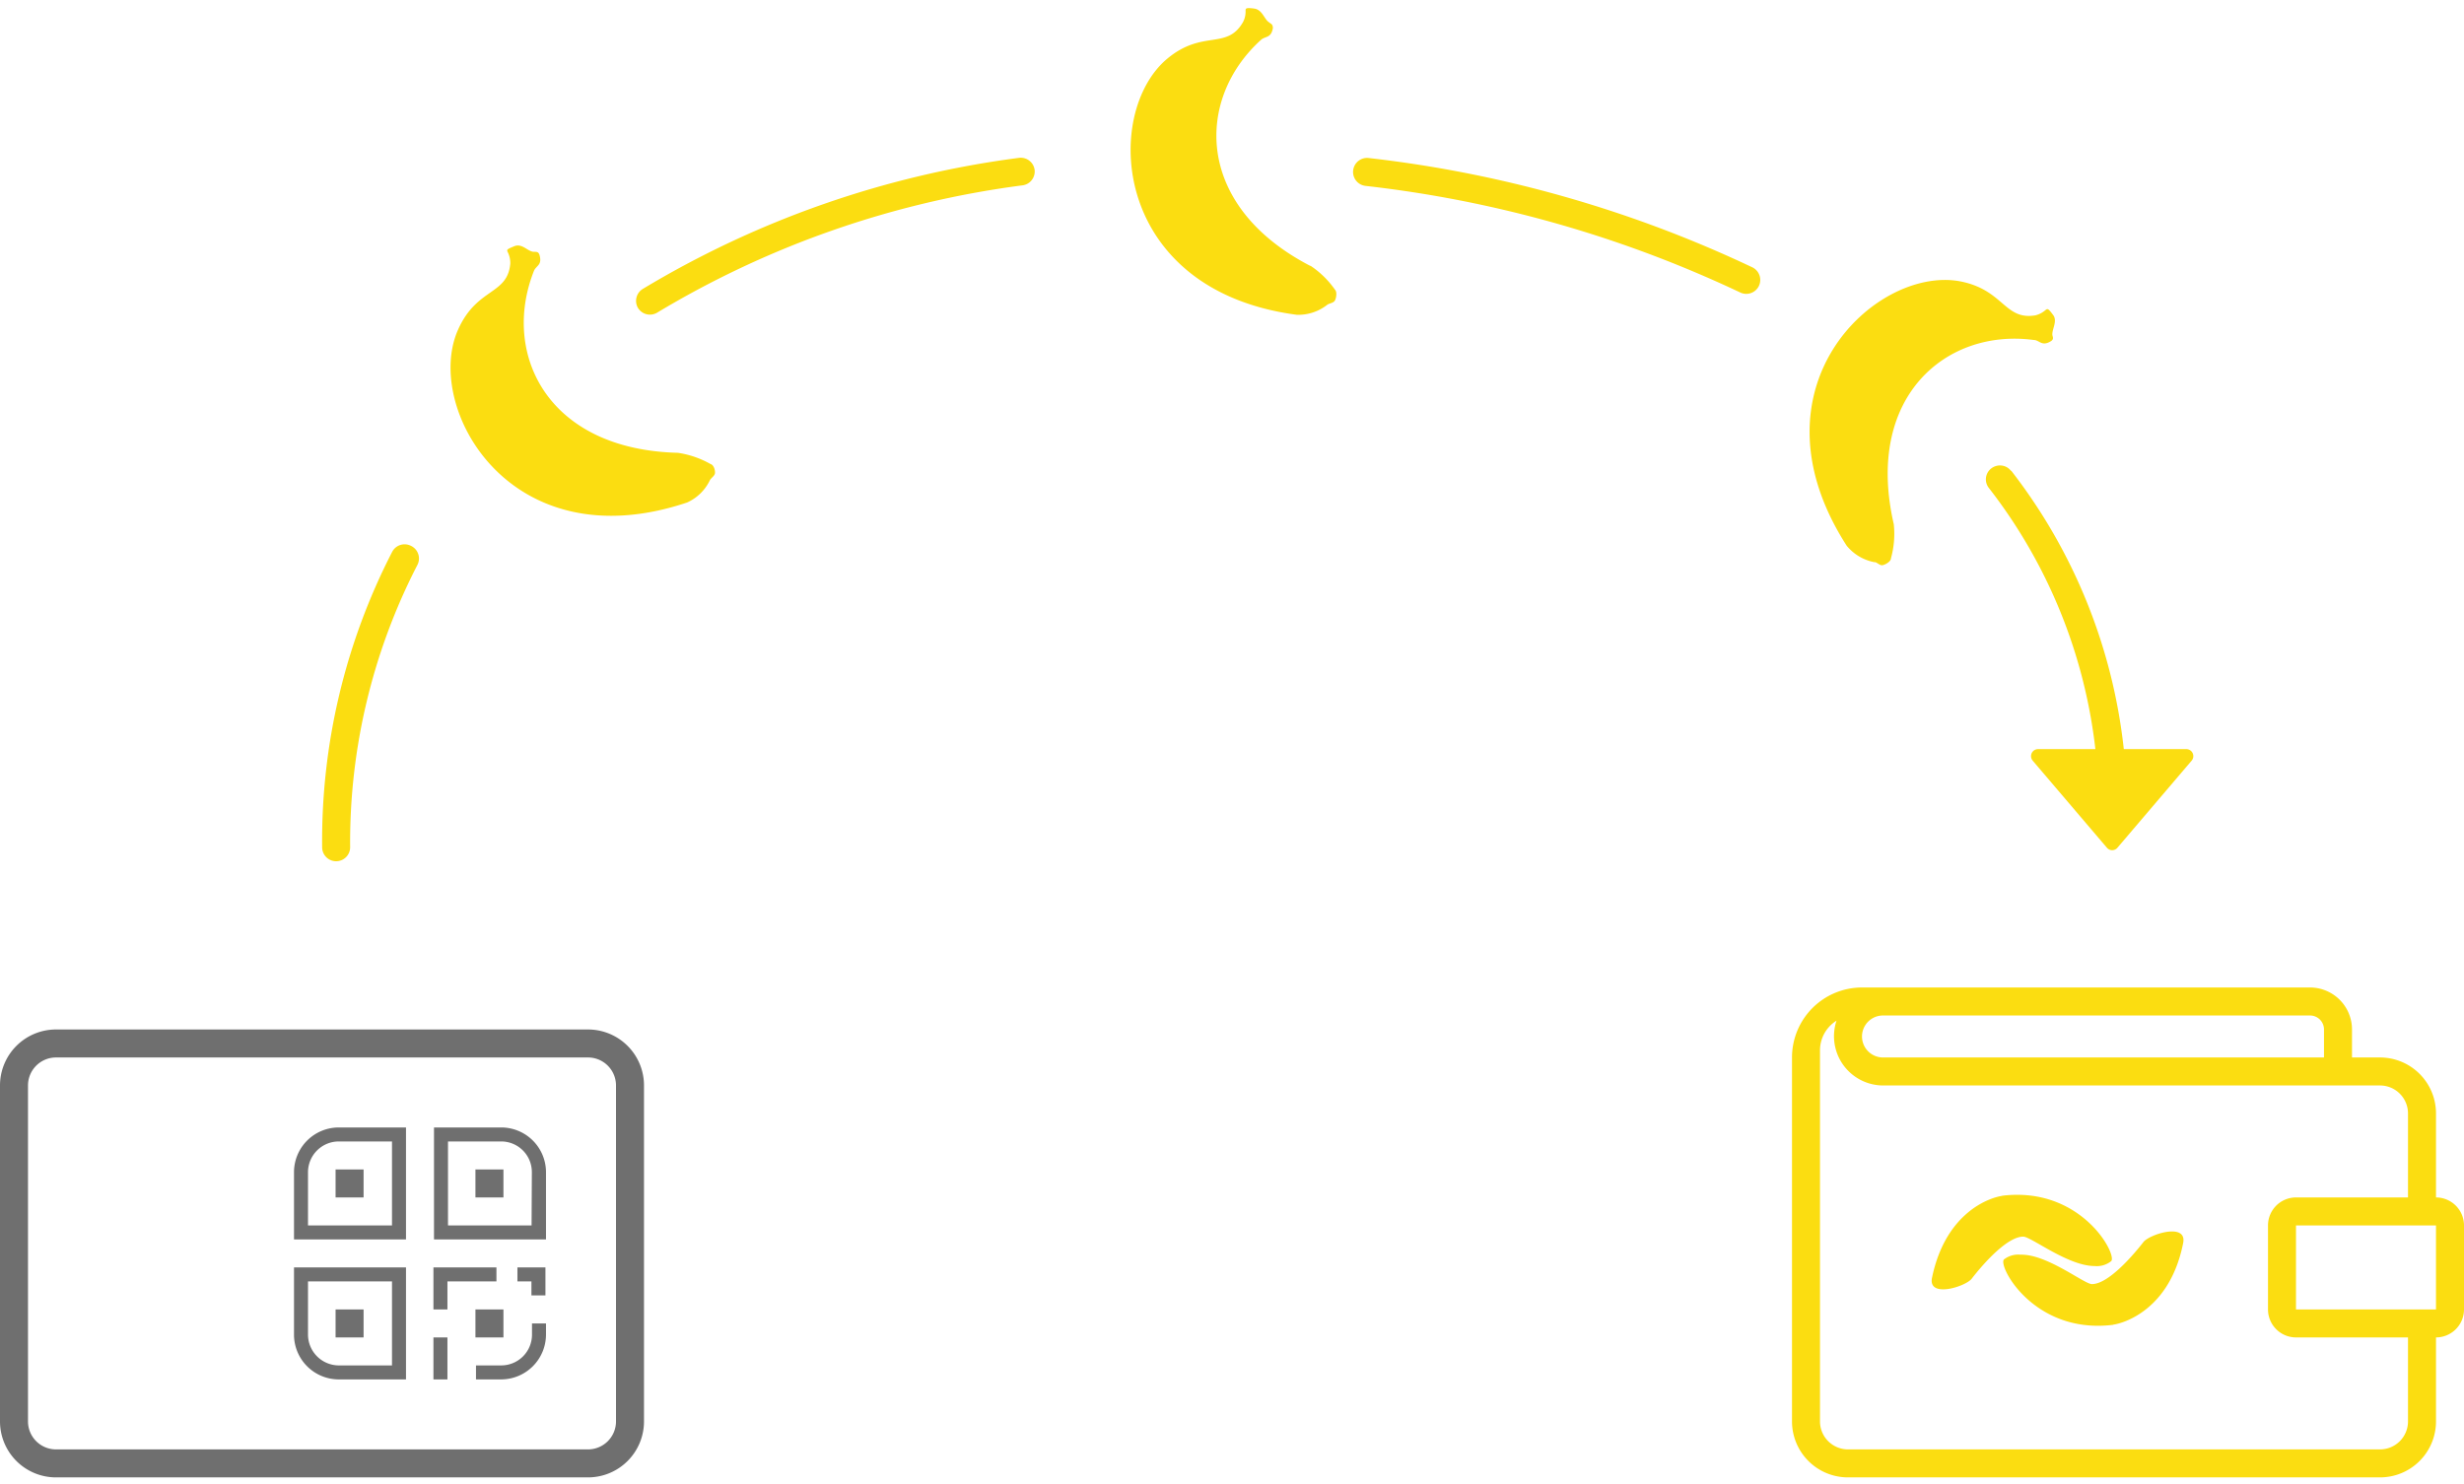 <svg xmlns="http://www.w3.org/2000/svg" width="176" height="106"><g fill-rule="nonzero"><path d="M174 85.55a2 2 0 0 1 2 2v6a2 2 0 0 1-2 2v6a4 4 0 0 1-4 4h-38a4 4 0 0 1-4-4v-26a5 5 0 0 1 5-5h32a3 3 0 0 1 3 3v2h2a4 4 0 0 1 4 4v6zm-2 16v-6h-8a2 2 0 0 1-2-2v-6a2 2 0 0 1 2-2h8v-6a2 2 0 0 0-2-2h-35.5a3.52 3.52 0 0 1-3.32-4.63 2.5 2.5 0 0 0-1.18 2.13v26.5a2 2 0 0 0 2 2h38a2 2 0 0 0 2-2zm-37.5-29a1.5 1.5 0 1 0 0 3H166v-2a1 1 0 0 0-1-1h-30.5zm39.5 21v-6h-10v6h10zm-23.06 1.1c-5.65.7-8.25-4.2-7.8-4.67a1.66 1.66 0 0 1 1.19-.34c1.9-.05 4.56 2.12 5.1 2.1 1.05 0 2.63-1.67 3.67-3 .43-.56 3.14-1.42 2.84.07-.95 4.8-4.3 5.74-5 5.83v.01zM143 85.43c5.65-.7 8.25 4.2 7.8 4.67a1.64 1.64 0 0 1-1.19.35c-1.9 0-4.56-2.12-5.1-2.1-1.05 0-2.63 1.66-3.67 3-.43.57-3.14 1.42-2.84-.06 1-4.82 4.3-5.76 5-5.85v-.01zm.65-51.8h.01a39.37 39.37 0 0 1 8.04 19.89h4.47a.5.5 0 0 1 .38.82l-5.3 6.22a.49.49 0 0 1-.76 0l-5.3-6.22a.5.5 0 0 1 .38-.82h4.1a37.25 37.25 0 0 0-7.61-18.66.99.99 0 0 1 .18-1.4c.44-.33 1.07-.26 1.4.18zM125.17 19.1a1 1 0 0 1 .46 1.34 1 1 0 0 1-1.34.45 84.88 84.88 0 0 0-26.76-7.61 1 1 0 0 1 .24-1.99 86.86 86.86 0 0 1 27.4 7.81zm-52.4-7.82a1 1 0 0 1 1.13.84 1 1 0 0 1-.85 1.12 67.6 67.6 0 0 0-26.1 9.09 1 1 0 0 1-1.38-.33 1 1 0 0 1 .33-1.35 69.42 69.42 0 0 1 26.87-9.37zM29.36 39a1 1 0 0 1 .46 1.35 43.25 43.25 0 0 0-4.81 20.18 1 1 0 1 1-2 0 45.12 45.12 0 0 1 5-21.1 1 1 0 0 1 1.35-.43zm21.37-5.86h-.01c.27.06.37.46.35.66s-.26.33-.36.5a3.31 3.31 0 0 1-1.63 1.6c-12.7 4.26-18.85-6.85-16.35-12.37 1.35-3 3.52-2.44 3.72-4.7a1.75 1.75 0 0 0-.18-.81c-.08-.18-.1-.2.47-.43s.96.4 1.4.4c.14.01.32-.04.4.24.2.72-.24.74-.4 1.12-2.34 5.9.93 12.77 10.28 13a6.71 6.71 0 0 1 2.31.79zM93.6 19l.01-.01a6.51 6.51 0 0 1 1.74 1.7c.17.16.1.6 0 .78s-.4.2-.54.3a3.35 3.35 0 0 1-2.18.72c-13.25-1.75-13.9-14.43-9.25-18.3 2.52-2.1 4.24-.6 5.4-2.6a1.58 1.58 0 0 0 .19-.8c0-.18-.02-.26.6-.18s.72.78 1.1 1c.1.1.25.1.25.4-.13.74-.55.56-.85.84C85.4 7.07 85.3 14.7 93.6 19zm40.3 21.16l.02.01a3.35 3.35 0 0 1-2.02-1.19c-7.22-11.25 2-19.9 8-18.9 3.23.57 3.24 2.82 5.48 2.45a1.71 1.71 0 0 0 .73-.38c.16-.12.2-.1.54.35s-.1 1.02-.05 1.45c.03.14.12.3-.13.44-.64.38-.8-.1-1.2-.1-6.23-.84-12.1 4.04-10 13.16a6.53 6.53 0 0 1-.2 2.43c0 .24-.4.46-.6.5s-.4-.22-.57-.22z" fill="#FBDD11"/><path d="M42 73.55H4a4 4 0 0 0-4 4v24a4 4 0 0 0 4 4h38a4 4 0 0 0 4-4v-24a4 4 0 0 0-4-4zm2 28a2 2 0 0 1-2 2H4a2 2 0 0 1-2-2v-24a2 2 0 0 1 2-2h38a2 2 0 0 1 2 2v24zm-20.03-18h2v2h-2v-2zm11.8-3H31v8h8v-4.8a3.2 3.2 0 0 0-3.23-3.2zm2.2 7H32v-6h3.8a2.19 2.19 0 0 1 2.19 2.2l-.02 3.8zm-14 6h2v2h-2v-2zM21 83.75v4.8h8v-8h-4.83a3.2 3.2 0 0 0-3.17 3.2zm7 3.8h-6v-3.8a2.2 2.2 0 0 1 2.21-2.2H28v6zm-7 7.8a3.2 3.2 0 0 0 3.2 3.2H29v-8h-8v4.8zm1-3.8h6v6h-3.83a2.21 2.21 0 0 1-2.17-2.2v-3.8zm14.96 0h1v1h1v-2h-2v1zm1.04 3.8a2.2 2.2 0 0 1-2.19 2.2H34v1h1.8a3.21 3.21 0 0 0 3.2-3.2v-.8h-1v.8zm-4.04-11.8h2v2h-2v-2zm0 10h2v2h-2v-2zm-3 2h1v3h-1v-3zm4.5-5h-4.5v3h1v-2h3.5v-1z" fill="#6F6F6F"/></g></svg>